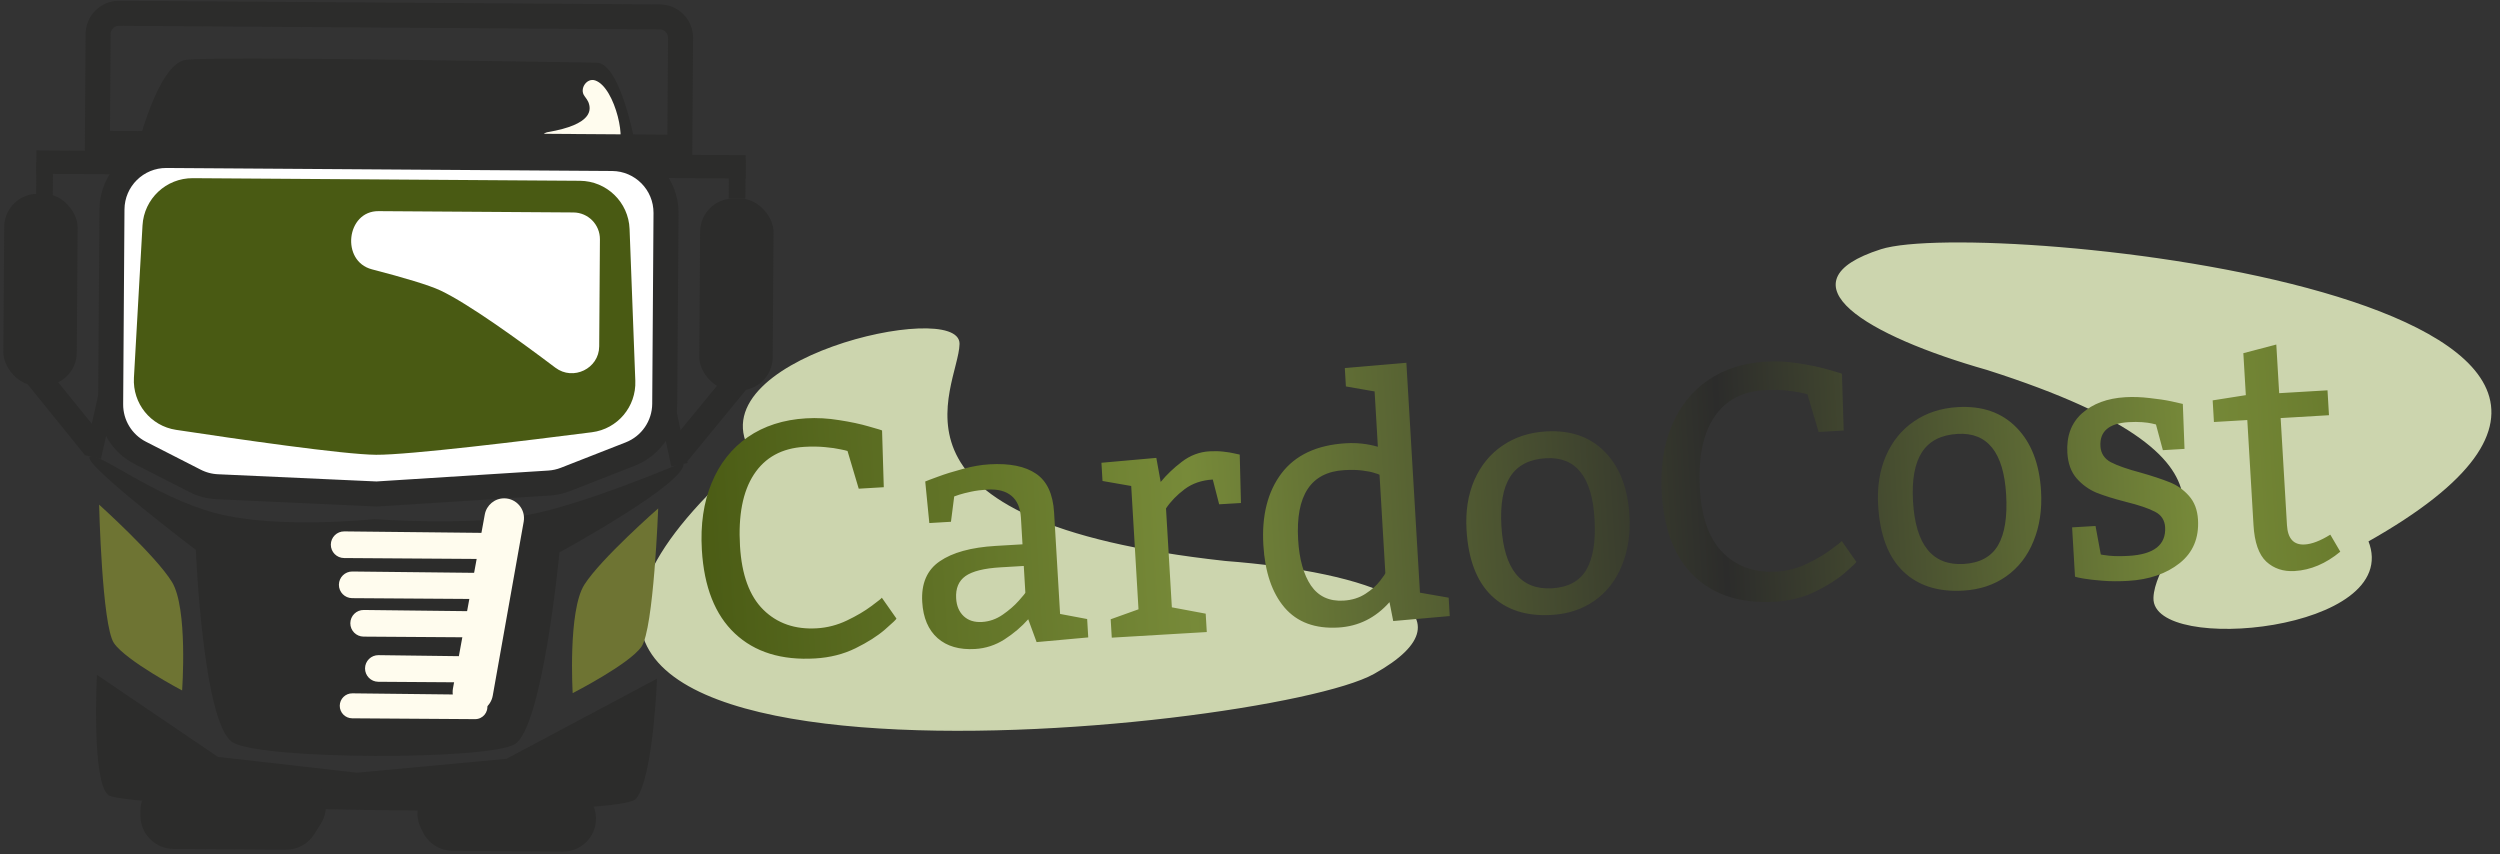 <svg width="1498" height="512" viewBox="0 0 1498 512" fill="none" xmlns="http://www.w3.org/2000/svg">
<rect x="0" y="0" width="1498" height="512" fill="#333333" stroke="none"/>
<path d="M451.069 271.97C414.342 215.79 574.99 179.676 574.46 206.071C573.929 232.467 516.318 312.861 734.292 336.643C821.287 343.319 887.917 367.031 823.115 403.354C758.314 439.677 192.747 495.834 451.069 271.97Z" fill="#CCD5AE"/>
<path d="M451.069 271.97C414.342 215.79 574.99 179.676 574.46 206.071C573.929 232.467 516.318 312.861 734.292 336.643M451.069 271.97C490.559 315.996 526.541 357.921 734.292 336.643M451.069 271.97C192.747 495.834 758.314 439.677 823.115 403.354C887.917 367.031 821.287 343.319 734.292 336.643" stroke="#CCD5AE"/>
<path d="M1418.59 324.172C1440.03 377.76 1289.72 391.733 1290.85 358.246C1291.97 324.758 1370.51 278.569 1190.77 221.202C1118.56 200.677 1066.4 169.299 1127.18 149.822C1187.97 130.346 1674.29 179.967 1418.59 324.172Z" fill="#CCD5AE"/>
<path d="M1418.59 324.172C1440.03 377.76 1289.72 391.733 1290.85 358.246C1291.97 324.758 1370.51 278.569 1190.77 221.202M1418.59 324.172C1392.75 280.342 1369.52 238.883 1190.77 221.202M1418.59 324.172C1674.29 179.967 1187.97 130.346 1127.18 149.822C1066.4 169.299 1118.56 200.677 1190.77 221.202" stroke="#CCD5AE"/>
<path d="M507.834 270.233C507.233 270.008 505.778 269.67 503.469 269.219C501.221 268.7 498.163 268.261 494.294 267.903C490.49 267.541 486.378 267.49 481.958 267.751C468.505 268.546 458.429 274.065 451.73 284.309C445.092 294.484 442.316 308.767 443.403 327.16C444.425 344.447 449.09 357.183 457.4 365.366C465.709 373.549 476.396 377.254 489.459 376.482C495.698 376.114 501.704 374.552 507.476 371.798C513.248 369.044 518.163 366.145 522.223 363.101C526.347 360.053 528.401 358.399 528.386 358.139L537.146 370.632C537.169 371.022 534.885 373.211 530.295 377.2C525.766 381.12 519.889 384.858 512.664 388.416C505.439 391.973 497.375 394.015 488.471 394.541C468.259 395.735 452.215 390.748 440.337 379.58C428.46 368.412 421.865 351.715 420.551 329.488C419.657 314.345 421.607 300.991 426.402 289.425C431.193 277.794 438.412 268.628 448.06 261.928C457.773 255.224 469.42 251.47 483.003 250.668C489.503 250.284 496.111 250.643 502.828 251.746C509.607 252.781 515.584 254.058 520.761 255.578C525.934 257.033 528.524 257.826 528.532 257.956L529.562 291.939L514.549 292.826L507.834 270.233ZM554.403 288.514C555.42 288.063 557.971 287.097 562.058 285.616C566.205 284.067 571.104 282.539 576.754 281.031C582.401 279.458 587.758 278.522 592.828 278.222C604.916 277.508 614.222 279.371 620.745 283.812C627.333 288.249 630.954 295.992 631.607 307.04L635.201 367.871L651.425 370.924L652.075 381.94L621.132 384.746L616.117 371.053C612.081 375.596 607.33 379.627 601.864 383.146C596.459 386.595 590.604 388.506 584.3 388.879C574.877 389.436 567.379 387.27 561.808 382.382C556.232 377.429 553.164 370.208 552.604 360.719C551.951 349.67 555.449 341.54 563.098 336.327C570.742 331.049 581.941 327.975 596.694 327.103L612.682 326.158L611.737 310.171C611.392 304.321 609.504 299.965 606.074 297.103C602.644 294.24 597.842 292.991 591.667 293.356C588.093 293.567 584.824 293.989 581.862 294.62C578.899 295.252 576.554 295.847 574.826 296.406C573.163 296.96 572.14 297.314 571.758 297.467L569.818 312.647L556.852 313.413L554.403 288.514ZM599.507 339.948C589.629 340.531 582.623 342.282 578.491 345.2C574.424 348.114 572.568 352.561 572.921 358.54C573.19 363.09 574.704 366.652 577.465 369.228C580.226 371.804 583.881 372.958 588.431 372.689C592.85 372.428 596.971 370.978 600.793 368.339C604.616 365.7 607.842 362.901 610.471 359.941C613.101 356.981 614.408 355.372 614.392 355.112L613.448 339.124L599.507 339.948ZM695.485 288.788C699.013 284.47 703.242 280.438 708.172 276.69C713.164 272.873 718.682 270.786 724.727 270.429C727.651 270.257 730.427 270.321 733.053 270.622C735.745 270.92 737.951 271.278 739.671 271.699C741.388 272.054 742.445 272.285 742.843 272.392L743.578 301.403L730.515 302.174L726.704 287.334C720.075 287.726 714.449 289.656 709.828 293.125C705.207 296.594 701.488 300.433 698.672 304.643L702.174 363.914L722.452 367.705L723.103 378.721L666.171 382.085L665.52 371.069L682.189 365.095L677.823 291.201L660.624 288.206L659.979 277.287L692.872 274.366L695.485 288.788ZM868.69 369.141L834.822 372.121L832.589 360.807C824.211 370.237 814.01 375.307 801.987 376.017C788.014 376.843 777.245 372.849 769.681 364.035C762.182 355.217 757.956 342.749 757.004 326.631C755.959 308.954 759.58 294.62 767.865 283.631C776.216 272.637 789.1 266.626 806.518 265.597C813.017 265.213 819.384 265.913 825.62 267.696L823.662 234.551L806.463 231.556L805.812 220.54L842.702 217.383L850.84 355.131L868.039 358.125L868.69 369.141ZM826.611 284.464C826.205 284.227 825.173 283.864 823.514 283.375C821.915 282.818 819.539 282.338 816.385 281.938C813.231 281.537 809.574 281.46 805.415 281.706C785.463 282.884 776.274 296.797 777.848 323.443C778.539 335.142 781.101 344.284 785.534 350.87C790.028 357.387 796.531 360.394 805.045 359.891C810.115 359.591 814.501 358.223 818.205 355.787C821.974 353.347 824.886 350.762 826.942 348.032C829.064 345.298 830.113 343.736 830.09 343.346L826.611 284.464ZM926.328 258.518C941.081 257.646 952.867 261.744 961.685 270.81C970.499 279.811 975.387 292.435 976.347 308.683C977.007 319.861 975.513 329.895 971.864 338.785C968.281 347.67 962.827 354.71 955.503 359.903C948.241 365.028 939.67 367.882 929.792 368.466C914.649 369.361 902.617 365.506 893.695 356.903C884.774 348.3 879.791 335.159 878.746 317.482C878.086 306.303 879.651 296.363 883.441 287.661C887.292 278.89 892.918 272.003 900.318 267C907.715 261.933 916.385 259.106 926.328 258.518ZM926.298 274.563C916.419 275.147 909.3 278.829 904.939 285.608C900.64 292.319 898.875 302.173 899.643 315.171C901.175 341.102 911.269 353.55 929.925 352.512C939.674 351.936 946.562 348.203 950.59 341.313C954.613 334.358 956.232 324.219 955.445 310.896C953.951 285.614 944.235 273.504 926.298 274.563ZM1083 236.25C1082.4 236.025 1080.95 235.687 1078.64 235.236C1076.39 234.717 1073.33 234.278 1069.46 233.92C1065.66 233.558 1061.55 233.507 1057.13 233.768C1043.67 234.563 1033.6 240.082 1026.9 250.326C1020.26 260.501 1017.49 274.784 1018.57 293.177C1019.59 310.464 1024.26 323.2 1032.57 331.383C1040.88 339.566 1051.56 343.271 1064.63 342.499C1070.87 342.131 1076.87 340.569 1082.64 337.815C1088.42 335.061 1093.33 332.162 1097.39 329.118C1101.52 326.07 1103.57 324.416 1103.55 324.156L1112.31 336.649C1112.34 337.039 1110.05 339.229 1105.46 343.217C1100.93 347.137 1095.06 350.875 1087.83 354.433C1080.61 357.99 1072.54 360.032 1063.64 360.558C1043.43 361.752 1027.38 356.765 1015.51 345.597C1003.63 334.429 997.034 317.732 995.72 295.505C994.826 280.362 996.776 267.008 1001.57 255.442C1006.36 243.811 1013.58 234.645 1023.23 227.945C1032.94 221.241 1044.59 217.487 1058.17 216.685C1064.67 216.301 1071.28 216.66 1078 217.763C1084.78 218.798 1090.75 220.075 1095.93 221.595C1101.1 223.05 1103.69 223.843 1103.7 223.973L1104.73 257.956L1089.72 258.843L1083 236.25ZM1172.97 243.946C1187.72 243.074 1199.51 247.171 1208.33 256.237C1217.14 265.238 1222.03 277.863 1222.99 294.11C1223.65 305.289 1222.15 315.323 1218.5 324.212C1214.92 333.098 1209.47 340.137 1202.14 345.331C1194.88 350.456 1186.31 353.31 1176.43 353.894C1161.29 354.788 1149.26 350.934 1140.34 342.331C1131.41 333.727 1126.43 320.587 1125.39 302.909C1124.73 291.731 1126.29 281.791 1130.08 273.088C1133.93 264.317 1139.56 257.431 1146.96 252.428C1154.35 247.361 1163.02 244.533 1172.97 243.946ZM1172.94 259.991C1163.06 260.575 1155.94 264.256 1151.58 271.036C1147.28 277.746 1145.51 287.601 1146.28 300.599C1147.81 326.53 1157.91 338.977 1176.57 337.94C1186.31 337.364 1193.2 333.631 1197.23 326.741C1201.25 319.786 1202.87 309.647 1202.08 296.323C1200.59 271.042 1190.88 258.931 1172.94 259.991ZM1258.79 332.201C1258.8 332.331 1260.48 332.591 1263.83 332.98C1267.17 333.304 1271.12 333.332 1275.67 333.063C1290.68 332.176 1297.91 326.466 1297.35 315.934C1297.1 311.645 1295.06 308.537 1291.23 306.611C1287.46 304.616 1281.63 302.645 1273.76 300.698C1266.54 298.841 1260.66 297.004 1256.12 295.185C1251.63 293.298 1247.72 290.464 1244.36 286.684C1241.01 282.839 1239.14 277.732 1238.76 271.363C1238.17 261.354 1241.1 253.453 1247.54 247.66C1254.04 241.862 1262.69 238.645 1273.48 238.007C1278.16 237.731 1283.02 237.9 1288.08 238.514C1293.2 239.059 1297.55 239.716 1301.11 240.483C1304.74 241.247 1307.02 241.764 1307.95 242.035L1308.96 268.976L1295.99 269.742L1291.85 254.335C1291.46 254.228 1290.56 254.02 1289.18 253.71C1287.85 253.397 1285.98 253.149 1283.56 252.966C1281.13 252.783 1278.46 252.778 1275.53 252.951C1263.71 253.65 1258.05 258.451 1258.58 267.355C1258.83 271.644 1260.91 274.848 1264.82 276.964C1268.79 279.013 1274.68 281.077 1282.5 283.159C1289.53 285.157 1295.32 287.065 1299.86 288.883C1304.4 290.637 1308.31 293.373 1311.6 297.092C1314.88 300.746 1316.69 305.498 1317.04 311.347C1317.69 322.395 1314.03 331.09 1306.06 337.431C1298.08 343.771 1287.79 347.314 1275.19 348.059C1269.73 348.382 1264.64 348.356 1259.92 347.983C1255.2 347.609 1251.43 347.18 1248.59 346.695C1245.76 346.211 1244.01 345.825 1243.34 345.538L1241.6 316L1255.63 315.171L1258.79 332.201ZM1395.52 248.797L1366.56 250.507L1370.35 314.653C1370.83 322.777 1374.39 326.643 1381.02 326.252C1385.31 325.998 1390.41 324.034 1396.32 320.358L1402.3 330.57C1393.66 337.733 1384.53 341.598 1374.91 342.167C1368.15 342.566 1362.5 340.683 1357.95 336.517C1353.46 332.282 1350.91 324.998 1350.3 314.664L1346.58 251.688L1326.59 252.869L1325.83 239.903L1345.7 236.773L1344.21 211.621L1363.96 206.444L1365.68 235.592L1394.64 233.881L1395.52 248.797Z" fill="url(#paint0_linear_71_49)"/>
<path d="M67.088 125.433C67.21 107.484 81.858 93.032 99.807 93.154L366.801 94.959C384.75 95.08 399.202 109.729 399.081 127.678L398.307 242.013C398.218 255.307 390.041 267.205 377.663 272.055L338.831 287.267C335.698 288.494 332.393 289.228 329.034 289.441L225.65 295.999L130.207 291.659C125.572 291.448 121.037 290.248 116.906 288.138L84.02 271.35C73.073 265.761 66.216 254.475 66.299 242.184L67.088 125.433Z" fill="white" stroke="#2C2C2B" stroke-width="15"/>
<path d="M85.393 135.072C86.293 119.106 99.558 106.652 115.549 106.76L347.464 108.329C363.512 108.437 376.632 121.156 377.239 137.193L380.685 228.224C381.269 243.677 370.05 257.033 354.71 258.994C315.408 264.02 244.99 272.639 225.363 272.507C206.043 272.376 142.245 263.132 105.477 257.56C90.255 255.254 79.382 241.733 80.248 226.362L85.393 135.072Z" fill="#495A13"/>
<path d="M222.826 161.372C204.105 156.501 207.462 126.382 226.806 126.513L343.582 127.303C352.418 127.362 359.533 134.574 359.473 143.411L359.04 207.531C358.949 220.874 343.442 228.361 332.789 220.327C310.963 203.866 280.751 182.037 263.991 174.094C257.167 170.86 241.965 166.351 222.826 161.372Z" fill="white"/>
<path d="M53.703 273.881C57.059 269.142 92.051 297.719 129.281 307.495C166.512 317.271 224.161 311.067 224.161 311.067C224.161 311.067 280.262 315.231 315.387 308.753C350.512 302.275 409.294 277.017 409.294 277.017C414.761 287.677 335.233 330.988 335.233 330.988C335.233 330.988 325.213 436.631 308.178 446.071C291.142 455.51 157.567 455.345 139.599 444.931C121.63 434.517 117.346 329.515 117.346 329.515C117.346 329.515 50.348 278.62 53.703 273.881Z" fill="#2C2C2B"/>
<path d="M59.392 302.385C59.392 302.385 93.321 332.921 103.02 348.688C112.718 364.454 109.117 413.724 109.117 413.724C109.117 413.724 75.464 395.97 68.273 385.332C61.081 374.694 59.392 302.385 59.392 302.385Z" fill="#6E7433"/>
<path d="M394.384 304.65C394.384 304.65 360.044 334.725 350.133 350.359C340.223 365.993 343.157 415.306 343.157 415.306C343.157 415.306 377.048 398.009 384.382 387.469C391.716 376.93 394.384 304.65 394.384 304.65Z" fill="#6E7433"/>
<path d="M58.087 404.379L130.558 453.512L213.853 463.009L303.458 454.681L393.694 406.648C393.694 406.648 391.475 465.62 381.196 478.535C370.916 491.45 75.017 484.626 64.88 476.396C54.743 468.166 58.087 404.379 58.087 404.379Z" fill="#2C2C2B"/>
<path d="M84.152 485.836C84.224 475.169 92.656 466.435 103.314 465.989L174.425 463.01C190.496 462.337 200.746 479.948 192.224 493.59L188.379 499.744C184.699 505.634 178.227 509.193 171.282 509.147L103.998 508.692C92.952 508.617 84.059 499.602 84.133 488.557L84.152 485.836Z" fill="#2C2C2B"/>
<path d="M252.163 496.099C245.486 482.401 255.967 466.567 271.184 467.362L338.443 470.875C348.967 471.425 357.196 480.155 357.125 490.692C357.052 501.578 348.167 510.343 337.282 510.269L271.218 509.822C263.619 509.771 256.706 505.417 253.376 498.586L252.163 496.099Z" fill="#2C2C2B"/>
<path d="M290.489 308.291C291.522 302.646 296.449 298.566 302.185 298.605C309.538 298.655 315.09 305.331 313.801 312.575L295.254 416.854C294.082 423.443 287.794 427.817 281.209 426.624C274.6 425.427 270.208 419.08 271.418 412.473L290.489 308.291Z" fill="#FFFCEE"/>
<path d="M298.609 319.402C302.259 319.442 305.394 322.007 306.154 325.577C307.193 330.452 303.456 335.036 298.473 335.003L206.163 334.378C201.753 334.349 198.203 330.75 198.233 326.34C198.263 321.919 201.881 318.363 206.302 318.411L298.609 319.402Z" fill="#FFFCEE"/>
<path d="M293.612 366.364C297.357 366.407 300.543 369.105 301.203 372.791C302.064 377.596 298.351 382.003 293.47 381.97L217.842 381.458C213.434 381.429 209.885 377.831 209.915 373.423C209.945 369.001 213.565 365.446 217.987 365.497L293.612 366.364Z" fill="#FFFCEE"/>
<path d="M284.806 416.282C288.301 416.322 291.28 418.828 291.916 422.265C292.752 426.782 289.267 430.942 284.674 430.911L211.012 430.413C206.88 430.385 203.552 427.013 203.58 422.88C203.608 418.734 207.002 415.401 211.148 415.448L284.806 416.282Z" fill="#FFFCEE"/>
<path d="M282.797 393.282C286.656 393.331 289.9 396.191 290.431 400.013C291.088 404.729 287.406 408.929 282.645 408.897L226.654 408.519C222.249 408.489 218.702 404.894 218.732 400.489C218.762 396.065 222.386 392.511 226.809 392.567L282.797 393.282Z" fill="#FFFCEE"/>
<path d="M298.542 343.401C302.22 343.441 305.37 346.045 306.102 349.649C307.087 354.504 303.357 359.036 298.404 359.003L211 358.412C206.591 358.382 203.041 354.783 203.07 350.374C203.1 345.953 206.719 342.397 211.141 342.446L298.542 343.401Z" fill="#FFFCEE"/>
<path d="M111.264 35.883C128.336 33.404 341.879 37.442 357.383 37.547C372.886 37.652 381.818 92.561 381.818 92.561L81.824 90.532C81.824 90.532 94.193 38.362 111.264 35.883Z" fill="#2C2C2B"/>
<path d="M352.538 61.162C352.202 60.32 351.366 59.053 350.231 57.55C347.011 53.288 351.56 46.476 356.619 48.189C368.931 52.358 376.242 87.928 369.051 88.388L328.904 89.348C323.309 89.482 322.581 80.137 328.098 79.197C355.352 74.553 354.323 65.631 352.538 61.162Z" fill="#FFFCEE"/>
<path d="M58.798 20.375C58.845 13.471 64.479 7.913 71.382 7.96L395.375 10.15C402.278 10.197 407.837 15.831 407.79 22.735L407.347 88.233L58.355 85.873L58.798 20.375Z" stroke="#2C2C2B" stroke-width="15"/>
<rect x="21.826" y="90.126" width="60" height="14" transform="rotate(0.387 21.826 90.126)" fill="#2C2C2B"/>
<rect x="386.818" y="92.594" width="60" height="14" transform="rotate(0.387 386.818 92.594)" fill="#2C2C2B"/>
<path d="M55.597 273.848L63.831 237.414" stroke="#2C2C2B" stroke-width="10"/>
<path d="M56.625 267.866L20.427 223.12" stroke="#2C2C2B" stroke-width="15"/>
<path d="M405.603 272.225L442.549 227.243" stroke="#2C2C2B" stroke-width="15"/>
<path d="M407.11 278.503L399.793 244.185" stroke="#2C2C2B" stroke-width="10"/>
<line x1="26.778" y1="97.16" x2="26.623" y2="120.16" stroke="#2C2C2B" stroke-width="10"/>
<line x1="441.796" y1="95.966" x2="441.64" y2="118.966" stroke="#2C2C2B" stroke-width="10"/>
<rect x="2.65" y="115.997" width="44" height="115" rx="20" transform="rotate(0.387 2.65 115.997)" fill="#2C2C2B"/>
<rect x="419.641" y="118.817" width="44" height="115" rx="20" transform="rotate(0.387 419.641 118.817)" fill="#2C2C2B"/>
<defs>
<linearGradient id="paint0_linear_71_49" x1="403.632" y1="246.772" x2="1597.37" y2="176.242" gradientUnits="userSpaceOnUse">
<stop stop-color="#495A13"/>
<stop offset="0.255" stop-color="#778A39"/>
<stop offset="0.522" stop-color="#2C2C2B"/>
<stop offset="0.76" stop-color="#778A39"/>
<stop offset="1" stop-color="#495A13"/>
</linearGradient>
</defs>
</svg>
